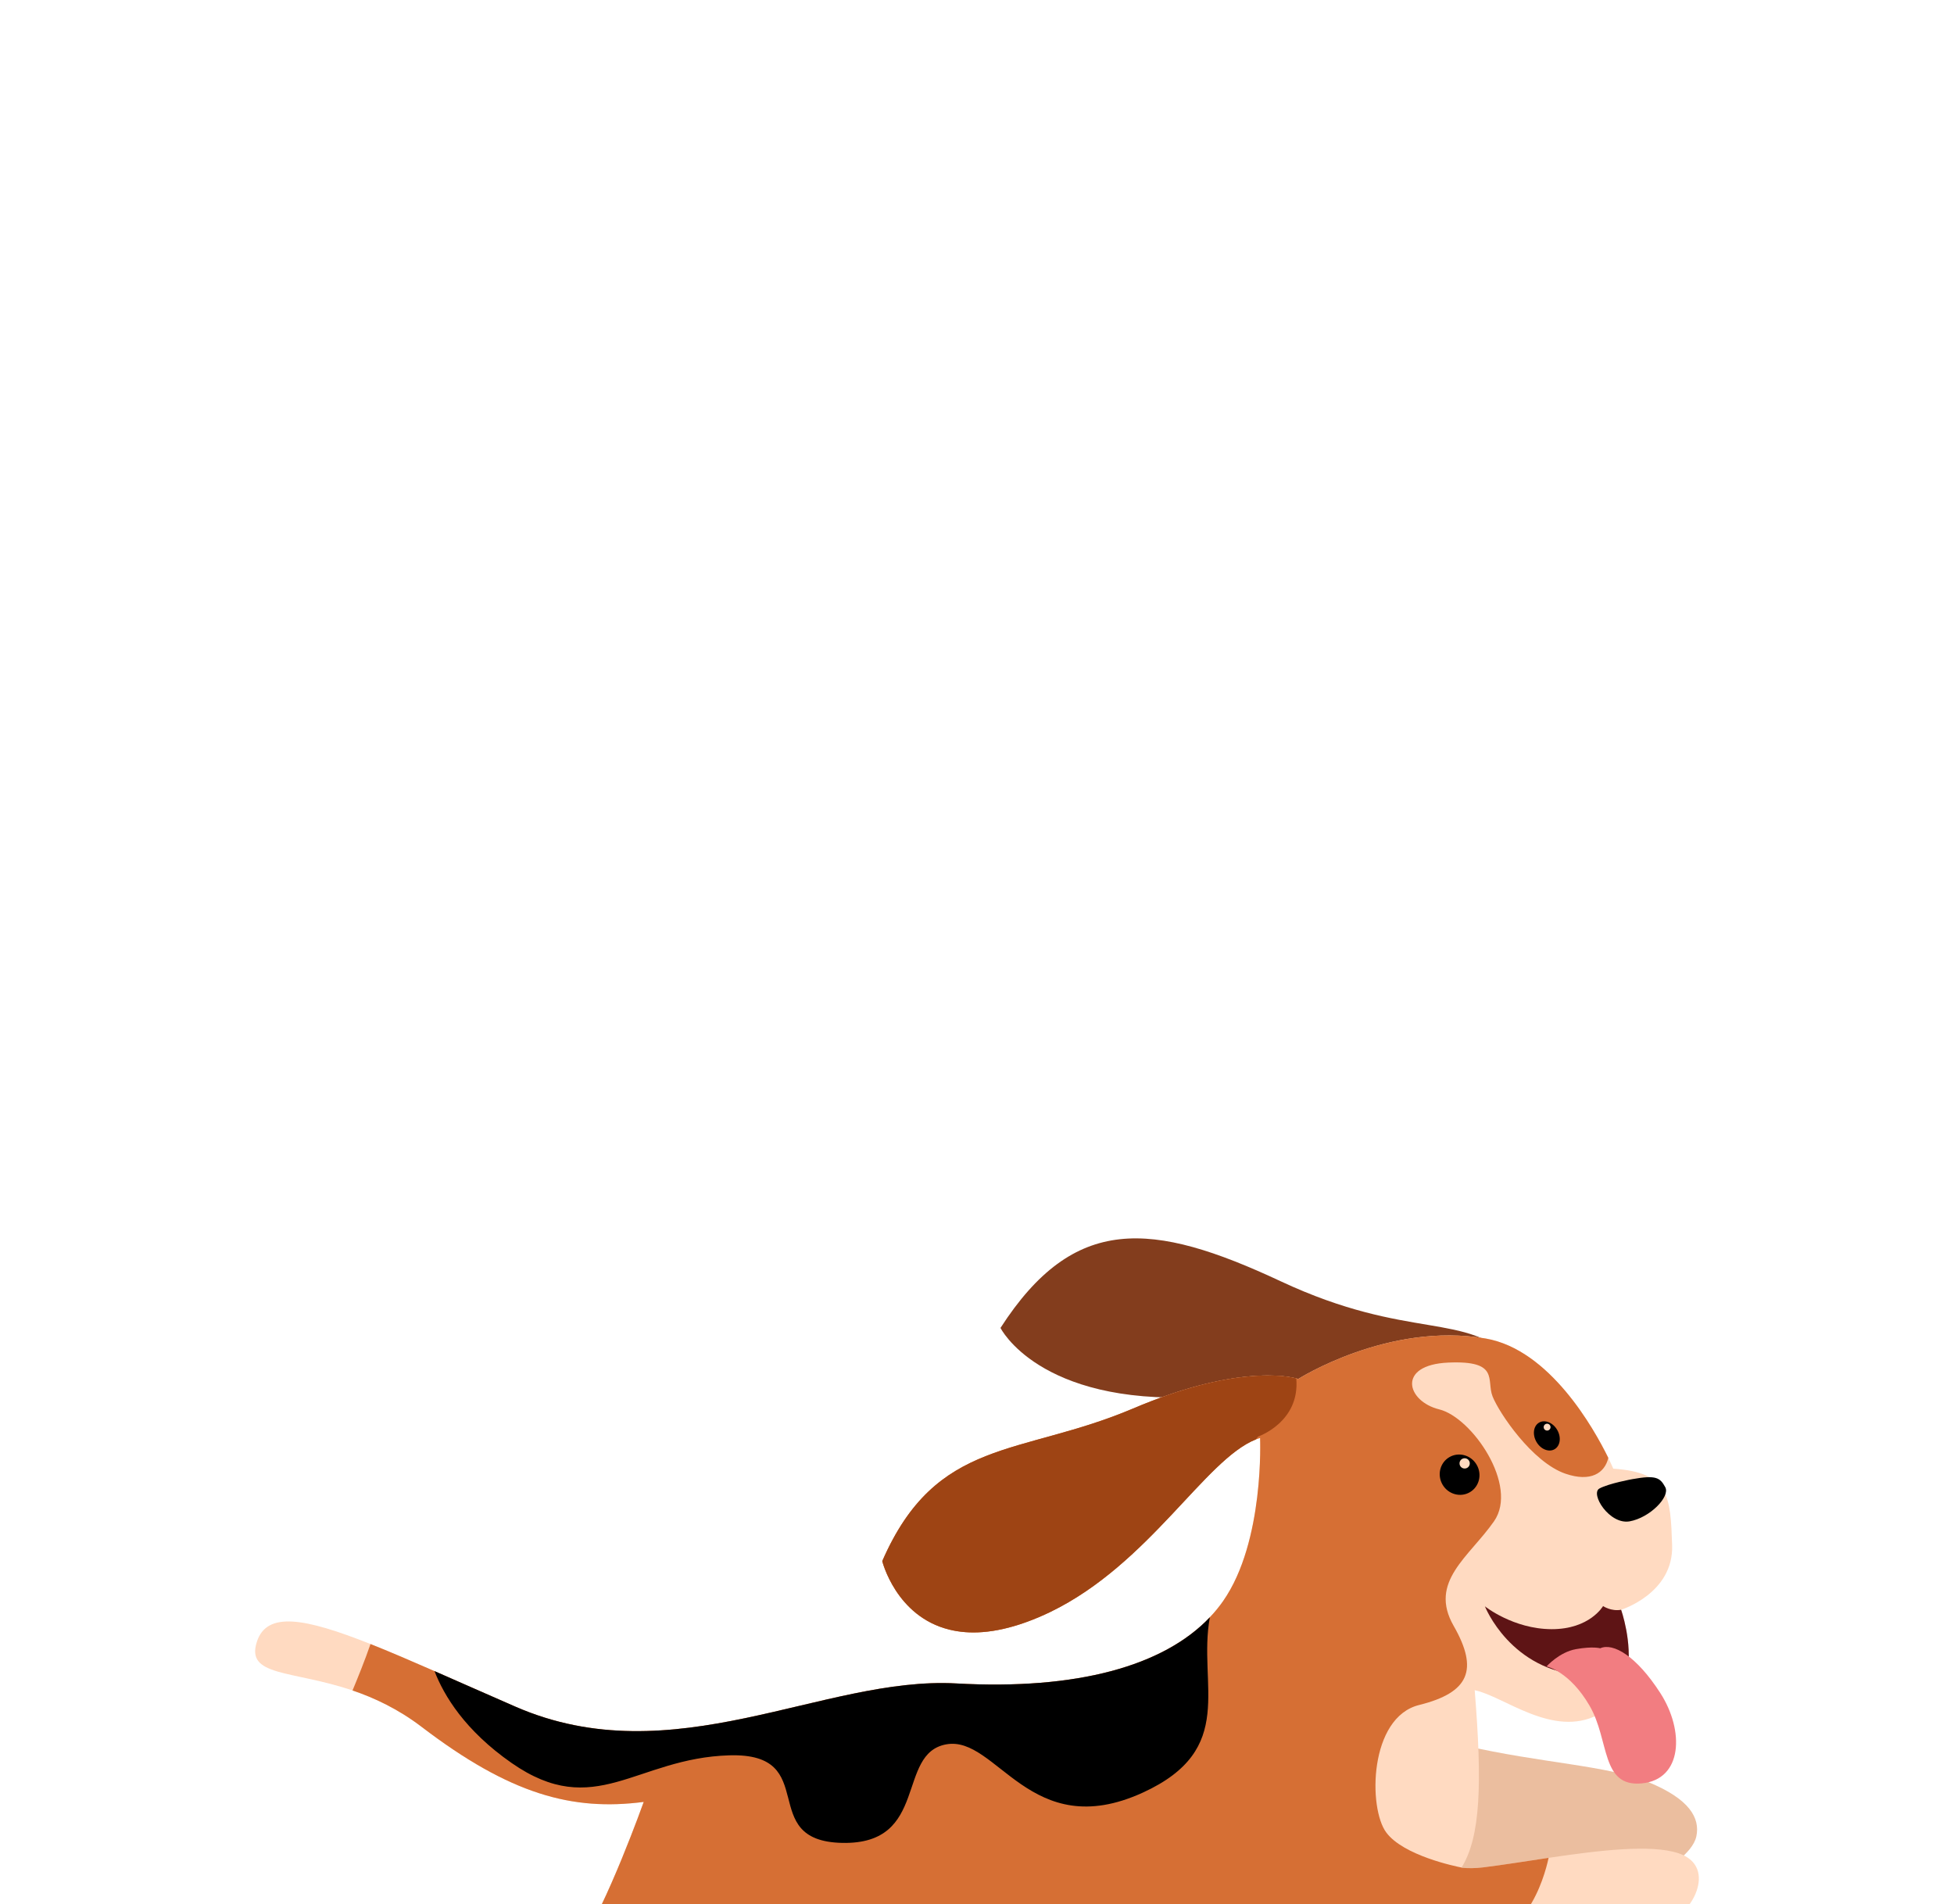<svg width="314" height="306" viewBox="0 0 314 306" fill="none" xmlns="http://www.w3.org/2000/svg">
<g clip-path="url(#clip0_143_588)" filter="url(#filter0_dddd_143_588)">
<path d="M235.356 89.496C247.597 92.335 258.272 92.661 264.905 95.386C271.538 98.11 273.201 101.165 272.603 104.065C272.004 106.965 267.422 109.46 267.422 109.46C267.422 109.46 242.671 111.651 240.95 111.4C239.229 111.149 231.997 111.325 231.9 110.783C231.803 110.242 233.348 103.262 233.155 102.18C232.961 101.097 235.356 89.496 235.356 89.496Z" fill="#EBBE9F"/>
<path d="M154.323 126.888C137.755 140.464 118.959 141.59 115.363 143.35C111.767 145.11 106.859 158.277 98.931 160.812C91.003 163.346 87.406 165.106 88.314 157.683C89.221 150.258 102.193 138.442 102.193 138.442L129.995 118.947L154.323 126.888H154.323Z" fill="#EBBE9F"/>
<path d="M243.307 27.744C235.706 19.606 226.541 24.596 205.81 14.896C185.078 5.196 172.586 4.078 160.775 22.389C160.775 22.389 166.889 34.703 192.375 33.498C217.861 32.293 230.41 30.608 230.41 30.608L243.307 27.744Z" fill="#833D1D"/>
<path d="M268.704 57.278C268.977 65.05 260.508 67.681 260.508 67.681C260.508 67.681 262.361 72.886 261.519 77.735C261.047 80.434 259.743 83.019 256.819 84.541C249.519 88.338 241.664 81.559 236.979 80.609C238.196 95.658 237.932 104.146 234.868 109.102C234.864 109.113 234.855 109.121 234.851 109.133C235.931 109.236 237.081 109.231 238.3 109.08C241.439 108.698 245.103 108.104 248.854 107.545C256.876 106.357 265.291 105.322 269.742 106.811C276.278 108.993 271.581 117.095 267.791 117.773C264.001 118.451 252.09 120.58 240.122 125.513C228.153 130.447 215.776 123.721 215.776 123.721C215.776 123.721 193.89 138.807 166.507 132.53C139.125 126.254 137.055 127.183 137.055 127.183C137.055 127.183 133.402 131.746 122.71 137.568C112.017 143.39 101.304 139.72 91.114 142.1C80.924 144.48 80.906 150.629 69.769 157.088C58.633 163.549 58.361 155.776 66.266 143.749C70.527 137.267 76.684 133.206 82.149 129.838C86.825 126.957 90.993 124.586 93.043 121.645C97.489 115.264 103.441 98.558 103.441 98.558C91.974 100.049 81.995 97.364 67.76 86.503C63.982 83.62 60.167 81.844 56.65 80.646C46.902 77.344 39.426 78.468 41.285 72.802C42.887 67.923 48.9 68.96 59.54 73.186C62.583 74.395 66.01 75.872 69.822 77.537C73.744 79.254 78.078 81.183 82.823 83.251C108.274 94.341 132.229 78.327 153.674 79.521C173.065 80.601 186.998 76.719 194.419 68.884C195.21 68.056 195.92 67.186 196.56 66.267C203.229 56.695 202.49 40.069 202.49 40.069C194.147 42.594 185.129 60.088 168.824 68.014C167.523 68.643 166.174 69.22 164.771 69.717C159.707 71.522 155.713 71.649 152.568 70.871C143.966 68.761 141.776 59.862 141.776 59.862C150.492 39.87 163.913 43.056 182.088 35.338C200.262 27.62 208.617 30.595 208.617 30.595C208.617 30.595 223.105 21.379 238.742 24.091C249.052 25.879 256.151 38.581 258.449 43.271C258.972 44.35 259.245 45.005 259.245 45.005C268.295 45.622 268.431 49.507 268.704 57.28L268.704 57.278Z" fill="#FFDAC1"/>
<path d="M258.449 43.27C257.881 45.717 255.622 47.206 251.569 45.818C246.212 43.983 240.873 36 239.848 33.389C238.823 30.78 241.046 27.589 232.73 27.959C224.415 28.328 226.022 34.185 231.282 35.48C236.543 36.774 244.087 47.715 240.085 53.458C236.084 59.201 229.53 63.166 233.592 70.26C237.655 77.355 236.07 80.99 228.046 82.983C220.021 84.976 219.831 99.534 222.772 103.478C225.544 107.2 233.93 108.918 234.869 109.102C234.865 109.113 234.856 109.121 234.852 109.133C235.932 109.236 237.082 109.231 238.301 109.08C241.439 108.698 245.104 108.104 248.855 107.545C248.135 110.897 244.99 121.99 234.92 121.416C223.066 120.742 217.476 114.479 205.701 120.495C193.927 126.511 179.753 128.487 160.975 123.464C142.198 118.442 135.894 120.686 127.561 127.204C119.229 133.722 106.274 139.389 92.563 134.579C87.692 132.868 84.389 131.236 82.149 129.838C86.825 126.957 90.993 124.586 93.043 121.645C97.489 115.264 103.441 98.558 103.441 98.558C91.974 100.049 81.995 97.364 67.76 86.503C63.982 83.62 60.167 81.844 56.65 80.646C57.432 78.775 58.651 75.774 59.539 73.186C62.583 74.395 66.009 75.872 69.821 77.537C73.743 79.254 78.078 81.183 82.823 83.251C108.273 94.341 132.228 78.327 153.673 79.521C173.064 80.601 186.998 76.719 194.418 68.884C195.209 68.056 195.919 67.186 196.559 66.267C203.228 56.695 202.489 40.069 202.489 40.069C202.266 40.137 202.04 40.216 201.816 40.306C193.654 43.526 184.692 60.3 168.823 68.014C167.523 68.643 166.173 69.22 164.77 69.717C159.707 71.522 155.712 71.649 152.567 70.871C143.965 68.761 141.776 59.862 141.776 59.862C150.492 39.87 163.913 43.056 182.087 35.338C198.243 28.477 206.639 30.066 208.304 30.505C208.515 30.557 208.616 30.595 208.616 30.595C208.616 30.595 223.104 21.379 238.742 24.091C249.051 25.879 256.151 38.581 258.448 43.271L258.449 43.27Z" fill="#D66F34"/>
<path d="M262.34 46.685C266.13 46.007 266.768 46.452 267.6 47.979C268.432 49.507 265.126 52.891 261.877 53.471C258.628 54.052 255.495 49.026 257.022 48.194C258.55 47.363 262.34 46.685 262.34 46.685Z" fill="black"/>
<path d="M194.419 68.884C192.428 79.775 198.936 90.075 183.632 97.068C165.553 105.328 160.192 87.851 152.071 89.304C143.95 90.756 149.368 105.429 135.349 105.142C121.329 104.855 132.193 90.623 117.188 91.071C102.182 91.52 95.611 101.632 82.208 92.298C74.709 87.074 71.336 81.466 69.823 77.535C73.745 79.252 78.08 81.182 82.825 83.249C108.275 94.34 132.23 78.326 153.675 79.519C173.066 80.599 187 76.718 194.42 68.883L194.419 68.884Z" fill="black"/>
<path d="M261.518 77.735C259.831 78.176 257.577 78.412 254.574 78.24C242.72 77.566 238.618 67.127 238.618 67.127C238.618 67.127 243.183 70.779 249.332 70.798C255.481 70.815 257.607 67.084 257.607 67.084C257.607 67.084 258.883 67.973 260.508 67.682C260.508 67.682 262.36 72.887 261.518 77.736V77.735Z" fill="#5E1415"/>
<path d="M257.146 73.869C259.214 72.94 262.947 75.067 266.816 81.078C270.684 87.09 270.415 94.959 263.822 95.579C257.228 96.2 258.676 88.678 255.446 83.111C252.215 77.544 248.527 76.787 248.527 76.787C248.527 76.787 250.551 74.49 253.258 74.006C255.965 73.522 257.145 73.869 257.145 73.869H257.146Z" fill="#F27D81"/>
<path d="M208.306 30.504C208.933 37.537 202.172 39.846 202.172 39.846L201.818 40.306C193.656 43.525 184.693 60.299 168.825 68.014C167.524 68.643 166.175 69.22 164.772 69.716C159.708 71.522 155.714 71.649 152.569 70.871C143.967 68.761 141.777 59.862 141.777 59.862C150.493 39.869 163.914 43.056 182.089 35.338C198.244 28.477 206.64 30.065 208.306 30.505V30.504Z" fill="#9E4414"/>
<path d="M236.196 48.793C237.71 47.911 238.201 45.934 237.293 44.377C236.386 42.819 234.423 42.272 232.909 43.154C231.395 44.036 230.904 46.013 231.811 47.571C232.719 49.128 234.682 49.675 236.196 48.793Z" fill="black"/>
<path d="M236.179 44.023C236.254 44.472 235.95 44.897 235.5 44.971C235.051 45.046 234.626 44.742 234.551 44.293C234.477 43.843 234.78 43.419 235.23 43.344C235.68 43.27 236.104 43.573 236.179 44.023Z" fill="#FFDAC1"/>
<path d="M249.816 41.881C250.735 41.346 250.922 39.955 250.234 38.774C249.546 37.593 248.243 37.07 247.324 37.605C246.406 38.14 246.219 39.531 246.907 40.712C247.595 41.893 248.898 42.416 249.816 41.881Z" fill="black"/>
<path d="M249.156 38.243C249.206 38.543 249.004 38.826 248.704 38.876C248.404 38.926 248.121 38.723 248.071 38.423C248.021 38.123 248.224 37.84 248.524 37.791C248.824 37.741 249.107 37.943 249.156 38.243Z" fill="#FFDAC1"/>
</g>
<defs>
<filter id="filter0_dddd_143_588" x="0" y="0" width="314" height="306" filterUnits="userSpaceOnUse" color-interpolation-filters="sRGB">
<feFlood flood-opacity="0" result="BackgroundImageFix"/>
<feColorMatrix in="SourceAlpha" type="matrix" values="0 0 0 0 0 0 0 0 0 0 0 0 0 0 0 0 0 0 127 0" result="hardAlpha"/>
<feOffset dy="6"/>
<feGaussianBlur stdDeviation="7"/>
<feColorMatrix type="matrix" values="0 0 0 0 0 0 0 0 0 0 0 0 0 0 0 0 0 0 0.1 0"/>
<feBlend mode="normal" in2="BackgroundImageFix" result="effect1_dropShadow_143_588"/>
<feColorMatrix in="SourceAlpha" type="matrix" values="0 0 0 0 0 0 0 0 0 0 0 0 0 0 0 0 0 0 127 0" result="hardAlpha"/>
<feOffset dy="26"/>
<feGaussianBlur stdDeviation="13"/>
<feColorMatrix type="matrix" values="0 0 0 0 0 0 0 0 0 0 0 0 0 0 0 0 0 0 0.09 0"/>
<feBlend mode="normal" in2="effect1_dropShadow_143_588" result="effect2_dropShadow_143_588"/>
<feColorMatrix in="SourceAlpha" type="matrix" values="0 0 0 0 0 0 0 0 0 0 0 0 0 0 0 0 0 0 127 0" result="hardAlpha"/>
<feOffset dy="57"/>
<feGaussianBlur stdDeviation="17"/>
<feColorMatrix type="matrix" values="0 0 0 0 0 0 0 0 0 0 0 0 0 0 0 0 0 0 0.05 0"/>
<feBlend mode="normal" in2="effect2_dropShadow_143_588" result="effect3_dropShadow_143_588"/>
<feColorMatrix in="SourceAlpha" type="matrix" values="0 0 0 0 0 0 0 0 0 0 0 0 0 0 0 0 0 0 127 0" result="hardAlpha"/>
<feOffset dy="102"/>
<feGaussianBlur stdDeviation="20.5"/>
<feColorMatrix type="matrix" values="0 0 0 0 0 0 0 0 0 0 0 0 0 0 0 0 0 0 0.01 0"/>
<feBlend mode="normal" in2="effect3_dropShadow_143_588" result="effect4_dropShadow_143_588"/>
<feBlend mode="normal" in="SourceGraphic" in2="effect4_dropShadow_143_588" result="shape"/>
</filter>
<clipPath id="clip0_143_588">
<rect width="232" height="155" fill="white" transform="translate(41 8)"/>
</clipPath>
</defs>
</svg>
